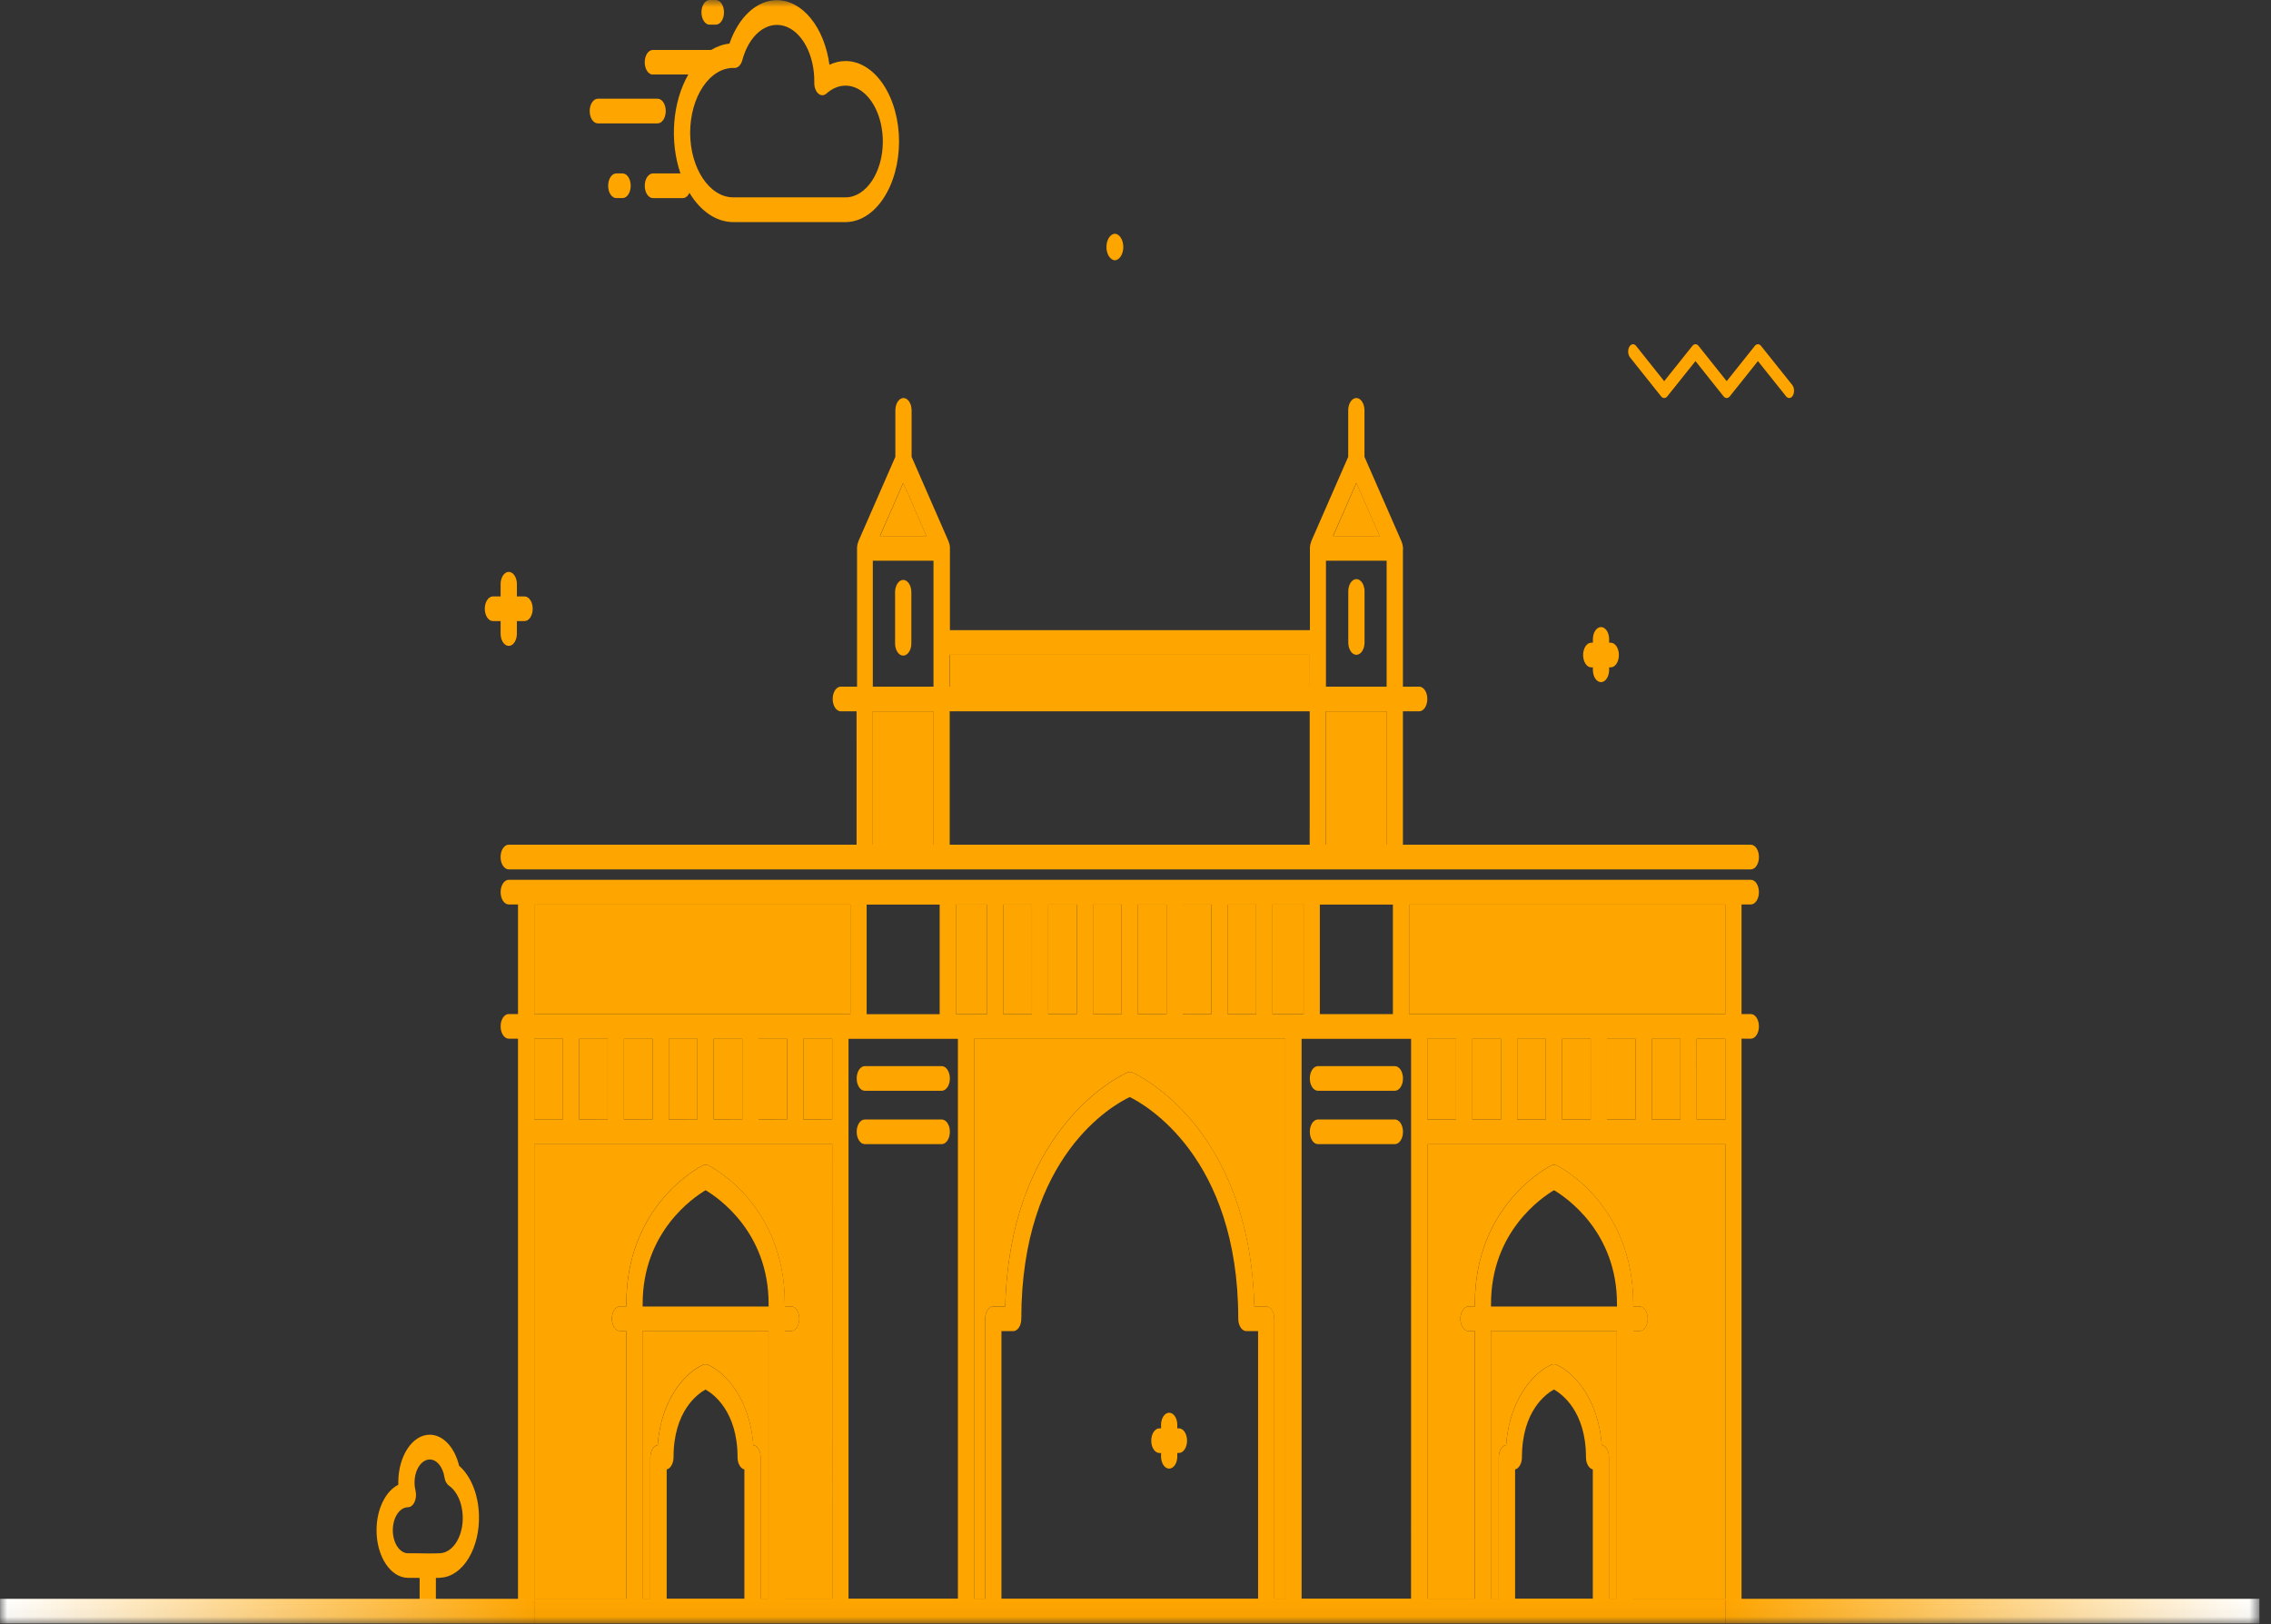 <svg width="158" height="113" viewBox="0 0 158 113" fill="none" xmlns="http://www.w3.org/2000/svg">
<rect x="0" y="0" width="158" height="113" fill="#333333" stroke="none"/>
<mask id="mask0_888_11" style="mask-type:luminance" maskUnits="userSpaceOnUse" x="0" y="0" width="158" height="113">
<path d="M0.001 0H157.198V112.96H0L0.001 0Z" fill="white"/>
</mask>
<g mask="url(#mask0_888_11)">
<path d="M37.168 79.61H57.9V111.245H54.6V92.618H55.042C55.116 92.617 55.19 92.595 55.259 92.552C55.328 92.508 55.39 92.445 55.443 92.365C55.495 92.286 55.537 92.191 55.565 92.087C55.593 91.983 55.608 91.872 55.607 91.76C55.608 91.647 55.593 91.536 55.565 91.432C55.537 91.328 55.495 91.234 55.443 91.154C55.39 91.074 55.328 91.011 55.259 90.968C55.19 90.924 55.116 90.902 55.042 90.902H54.6V90.713C54.6 83.798 49.483 81.183 49.264 81.081H49.259C49.23 81.069 49.202 81.06 49.173 81.052C49.166 81.052 49.157 81.05 49.147 81.046H49.034C49.02 81.046 49 81.057 48.985 81.057C48.963 81.062 48.941 81.07 48.92 81.081H48.913C48.695 81.189 43.575 83.796 43.575 90.713V90.902H43.135C43.06 90.902 42.987 90.924 42.918 90.968C42.849 91.011 42.786 91.074 42.734 91.154C42.681 91.234 42.64 91.328 42.612 91.432C42.583 91.536 42.569 91.647 42.569 91.76C42.569 92.233 42.822 92.618 43.135 92.618H43.577V111.245H37.168V79.61ZM42.279 72.278V77.896H40.288V72.278H42.279ZM45.4 72.278V77.896H43.409V72.278H45.4ZM48.521 72.278V77.896H46.53V72.278H48.521ZM51.643 72.278V77.896H49.652V72.278H51.643ZM54.763 72.278V77.896H52.772V72.278H54.763ZM57.898 72.278V77.896H55.893V72.278H57.898ZM66.508 62.938H68.672V70.562H66.508V62.938ZM101.306 72.278V77.896H99.301V72.278H101.306ZM104.427 72.278V77.896H102.436V72.278H104.427ZM107.548 72.278V77.896H105.557V72.278H107.548ZM110.668 72.278V77.896H108.677V72.278H110.668ZM113.789 72.278V77.896H111.798V72.278H113.789ZM116.909 72.278V77.896H114.92V72.278H116.909ZM111.437 100.544C111.169 97.06 109.288 95.374 108.26 94.951C108.25 94.952 108.237 94.949 108.221 94.94C108.203 94.94 108.184 94.927 108.165 94.927H108.055C108.035 94.926 108.015 94.932 107.996 94.944C107.985 94.944 107.973 94.946 107.962 94.951C106.933 95.374 105.052 97.06 104.785 100.544C104.645 100.567 104.516 100.666 104.422 100.823C104.328 100.981 104.276 101.185 104.276 101.396V111.245H103.726V92.618H112.489V111.245H111.938V101.396C111.939 101.184 111.888 100.979 111.794 100.822C111.7 100.664 111.57 100.565 111.43 100.544H111.437ZM113.627 92.622H114.069C114.143 92.621 114.217 92.599 114.285 92.555C114.354 92.512 114.416 92.449 114.469 92.369C114.521 92.289 114.563 92.195 114.591 92.091C114.619 91.987 114.633 91.876 114.633 91.764C114.633 91.652 114.619 91.541 114.591 91.437C114.563 91.333 114.521 91.239 114.469 91.159C114.416 91.079 114.354 91.016 114.285 90.973C114.217 90.929 114.143 90.906 114.069 90.906H113.627V90.717C113.627 83.802 108.508 81.189 108.289 81.087H108.286C108.257 81.076 108.229 81.065 108.2 81.057C108.193 81.057 108.185 81.055 108.177 81.052H108.064C108.05 81.052 108.034 81.063 108.018 81.063C107.996 81.067 107.975 81.074 107.954 81.085H107.947C107.728 81.194 102.609 83.802 102.609 90.719V90.906H102.169C102.095 90.906 102.021 90.929 101.952 90.972C101.883 91.015 101.821 91.079 101.768 91.158C101.716 91.238 101.674 91.332 101.646 91.436C101.618 91.54 101.603 91.652 101.604 91.764C101.604 92.24 101.856 92.622 102.169 92.622H102.609V111.252H99.311V79.617H120.043V111.252H113.634V92.622H113.627ZM90.691 70.562H88.527V62.938H90.691V70.562ZM88.09 90.906H87.265C86.918 78.1 78.829 74.646 78.747 74.614C78.735 74.615 78.724 74.611 78.712 74.601C78.693 74.601 78.675 74.59 78.656 74.59H78.546C78.526 74.593 78.505 74.599 78.483 74.607C78.473 74.607 78.464 74.609 78.454 74.612C78.37 74.646 70.281 78.1 69.935 90.906H69.105C69.031 90.906 68.957 90.929 68.888 90.972C68.819 91.015 68.757 91.079 68.704 91.158C68.652 91.238 68.61 91.332 68.582 91.436C68.554 91.54 68.539 91.652 68.54 91.764V111.25H67.771V72.287H89.426V111.254H88.655V91.768C88.656 91.656 88.642 91.544 88.614 91.44C88.585 91.336 88.544 91.241 88.491 91.161C88.439 91.081 88.376 91.018 88.307 90.974C88.238 90.931 88.165 90.906 88.09 90.906ZM87.397 70.564H85.406V62.94H87.397V70.564ZM84.277 70.564H82.286V62.94H84.277V70.564ZM81.155 70.564H79.164V62.94H81.155V70.564ZM78.034 70.564H76.043V62.94H78.034V70.564ZM74.914 70.564H72.923V62.94H74.914V70.564ZM71.793 70.564H69.802V62.94H71.793V70.564ZM44.703 92.622H53.466V111.252H52.917V101.403C52.918 101.19 52.867 100.984 52.773 100.826C52.678 100.668 52.548 100.569 52.407 100.549C52.14 97.067 50.258 95.379 49.229 94.955C49.219 94.957 49.207 94.953 49.191 94.944C49.173 94.944 49.154 94.933 49.135 94.933H49.027C49.006 94.933 48.986 94.939 48.966 94.951C48.955 94.951 48.943 94.952 48.932 94.955C47.903 95.379 46.022 97.067 45.755 100.549C45.615 100.571 45.486 100.671 45.392 100.829C45.298 100.986 45.246 101.191 45.246 101.403V111.252H44.696V92.622H44.703ZM120.034 77.9H118.043V72.285H120.034V77.9ZM120.034 70.569H98.037V62.944H120.034V70.569ZM37.168 62.944H59.165V70.569H37.168V62.944ZM39.159 72.285V77.9H37.168V72.285H39.159Z" fill="#FFA500"/>
<path d="M60.73 58.781V49.498H64.952V58.781H60.73ZM92.259 58.781V49.498H96.481V58.781H92.259ZM94.37 33.603L95.992 37.305H92.75L94.37 33.603ZM78.607 45.569H91.13V47.784H66.082V45.569H78.607ZM62.843 33.603L64.464 37.305H61.222L62.843 33.603Z" fill="#FFA500"/>
<path d="M77.565 18.114C77.723 18.102 77.872 18 77.981 17.827C78.09 17.655 78.151 17.425 78.151 17.187C78.151 16.949 78.09 16.72 77.981 16.547C77.872 16.375 77.723 16.272 77.565 16.261C77.406 16.272 77.257 16.375 77.148 16.547C77.039 16.72 76.978 16.949 76.978 17.187C76.978 17.425 77.039 17.655 77.148 17.827C77.257 18 77.406 18.102 77.565 18.114ZM115.568 27.581C115.629 27.655 115.705 27.696 115.783 27.696C115.862 27.696 115.938 27.655 115.998 27.581L117.959 25.126L119.915 27.581C119.976 27.655 120.052 27.696 120.13 27.696C120.209 27.696 120.285 27.655 120.345 27.581L122.304 25.126L124.265 27.581C124.334 27.666 124.423 27.708 124.512 27.695C124.602 27.682 124.684 27.617 124.741 27.513C124.797 27.407 124.824 27.273 124.816 27.138C124.807 27.003 124.764 26.878 124.695 26.79L122.519 24.068C122.459 23.993 122.383 23.952 122.304 23.952C122.226 23.952 122.15 23.993 122.089 24.068L120.13 26.523L118.174 24.068C118.113 23.993 118.037 23.952 117.959 23.952C117.881 23.952 117.805 23.993 117.744 24.068L115.783 26.523L113.827 24.068C113.758 23.983 113.669 23.942 113.58 23.955C113.491 23.968 113.409 24.034 113.352 24.138C113.296 24.243 113.27 24.378 113.279 24.512C113.287 24.647 113.33 24.771 113.399 24.859L115.568 27.581ZM45.424 5.182H47.889C47.351 6.116 47.011 7.271 46.913 8.498C46.816 9.726 46.965 10.97 47.341 12.068H45.422C45.348 12.069 45.274 12.091 45.206 12.135C45.137 12.178 45.075 12.242 45.022 12.321C44.97 12.401 44.929 12.495 44.9 12.599C44.872 12.703 44.858 12.814 44.858 12.926C44.858 13.402 45.111 13.784 45.424 13.784H47.504C47.696 13.784 47.865 13.637 47.967 13.419C48.354 14.06 48.824 14.571 49.35 14.922C49.875 15.273 50.443 15.454 51.017 15.455H58.827C59.814 15.453 60.76 14.862 61.458 13.812C62.156 12.761 62.549 11.336 62.55 9.85C62.549 8.365 62.156 6.94 61.458 5.89C60.761 4.839 59.815 4.248 58.828 4.246C58.444 4.249 58.071 4.336 57.707 4.506C57.535 3.239 57.078 2.101 56.413 1.282C55.748 0.463 54.916 0.013 54.057 0.01C52.648 0.01 51.388 1.183 50.75 3.036C50.303 3.079 49.876 3.236 49.477 3.475H45.422C45.348 3.475 45.274 3.497 45.205 3.54C45.136 3.583 45.073 3.646 45.02 3.726C44.968 3.806 44.926 3.901 44.898 4.005C44.87 4.109 44.855 4.22 44.855 4.333C44.855 4.808 45.108 5.191 45.421 5.191L45.424 5.182ZM51.036 4.73H51.097C51.213 4.734 51.328 4.685 51.425 4.589C51.523 4.494 51.599 4.356 51.643 4.194C51.867 3.348 52.28 2.647 52.81 2.211C53.34 1.774 53.955 1.63 54.548 1.803C55.142 1.975 55.676 2.454 56.061 3.157C56.445 3.859 56.654 4.741 56.653 5.651V5.738C56.648 5.891 56.67 6.043 56.718 6.178C56.766 6.313 56.837 6.426 56.924 6.505C57.011 6.584 57.11 6.627 57.212 6.627C57.313 6.628 57.413 6.587 57.501 6.509C57.893 6.157 58.341 5.967 58.798 5.959C59.255 5.951 59.705 6.125 60.103 6.464C60.501 6.802 60.833 7.293 61.064 7.887C61.295 8.48 61.419 9.156 61.421 9.844C61.421 11.99 60.255 13.732 58.827 13.732H51.017C49.362 13.732 48.016 11.714 48.016 9.227C48.018 8.632 48.097 8.043 48.25 7.495C48.403 6.947 48.627 6.449 48.908 6.031C49.189 5.613 49.522 5.282 49.888 5.058C50.254 4.834 50.645 4.721 51.04 4.726L51.036 4.73Z" fill="#FFA500"/>
<path d="M41.591 8.585H45.752C45.827 8.585 45.9 8.562 45.969 8.519C46.038 8.476 46.1 8.412 46.153 8.333C46.206 8.253 46.247 8.158 46.275 8.054C46.304 7.95 46.318 7.839 46.318 7.727C46.318 7.615 46.304 7.503 46.275 7.399C46.247 7.295 46.206 7.201 46.153 7.121C46.1 7.041 46.038 6.978 45.969 6.935C45.9 6.892 45.827 6.869 45.752 6.869H41.593C41.518 6.869 41.444 6.892 41.376 6.935C41.307 6.978 41.244 7.041 41.192 7.121C41.139 7.201 41.098 7.295 41.069 7.399C41.041 7.503 41.027 7.615 41.027 7.727C41.027 8.203 41.278 8.585 41.591 8.585ZM43.879 12.925C43.88 12.813 43.865 12.702 43.837 12.598C43.809 12.494 43.767 12.399 43.715 12.319C43.662 12.24 43.6 12.177 43.531 12.133C43.462 12.09 43.389 12.068 43.314 12.067H42.877C42.802 12.068 42.728 12.09 42.66 12.133C42.591 12.177 42.528 12.24 42.476 12.319C42.423 12.399 42.382 12.494 42.353 12.598C42.325 12.702 42.311 12.813 42.311 12.925C42.311 13.401 42.564 13.783 42.877 13.783H43.314C43.389 13.783 43.462 13.761 43.531 13.717C43.6 13.674 43.662 13.611 43.715 13.531C43.767 13.451 43.809 13.357 43.837 13.253C43.865 13.149 43.88 13.037 43.879 12.925ZM49.367 1.716H49.805C49.879 1.716 49.953 1.693 50.022 1.65C50.091 1.607 50.153 1.543 50.206 1.464C50.258 1.384 50.3 1.29 50.328 1.186C50.356 1.082 50.37 0.97 50.37 0.858C50.37 0.746 50.356 0.634 50.328 0.531C50.3 0.427 50.258 0.332 50.206 0.252C50.153 0.173 50.091 0.109 50.022 0.066C49.953 0.023 49.879 0 49.805 0L49.367 0C49.293 0 49.219 0.023 49.15 0.066C49.081 0.109 49.019 0.173 48.967 0.252C48.914 0.332 48.872 0.427 48.844 0.531C48.816 0.634 48.802 0.746 48.802 0.858C48.802 1.332 49.054 1.716 49.367 1.716ZM34.293 43.216H34.829V44.028C34.824 44.145 34.834 44.263 34.86 44.373C34.886 44.484 34.927 44.585 34.98 44.671C35.033 44.757 35.097 44.825 35.169 44.872C35.24 44.919 35.317 44.943 35.395 44.943C35.473 44.943 35.55 44.919 35.621 44.872C35.693 44.825 35.757 44.757 35.81 44.671C35.863 44.585 35.904 44.484 35.929 44.373C35.955 44.263 35.966 44.145 35.96 44.028V43.216H36.496C36.57 43.216 36.644 43.193 36.713 43.15C36.782 43.107 36.844 43.043 36.897 42.964C36.949 42.884 36.991 42.789 37.019 42.685C37.047 42.581 37.062 42.47 37.061 42.358C37.061 42.246 37.047 42.135 37.019 42.031C36.99 41.927 36.949 41.833 36.896 41.754C36.844 41.674 36.781 41.611 36.712 41.568C36.644 41.525 36.57 41.502 36.496 41.502H35.962V40.69C35.966 40.574 35.954 40.458 35.927 40.35C35.901 40.241 35.859 40.142 35.806 40.058C35.754 39.974 35.69 39.907 35.619 39.862C35.548 39.816 35.472 39.793 35.396 39.793C35.319 39.793 35.243 39.816 35.172 39.862C35.101 39.907 35.038 39.974 34.985 40.058C34.932 40.142 34.891 40.241 34.864 40.35C34.837 40.458 34.825 40.574 34.829 40.69V41.5H34.294C34.219 41.5 34.146 41.523 34.077 41.566C34.008 41.609 33.946 41.672 33.893 41.752C33.84 41.832 33.799 41.926 33.771 42.03C33.742 42.134 33.728 42.245 33.728 42.358C33.728 42.834 33.98 43.216 34.293 43.216ZM80.663 101.104H80.777V101.275C80.771 101.392 80.782 101.509 80.808 101.62C80.834 101.731 80.874 101.832 80.927 101.918C80.98 102.004 81.045 102.072 81.116 102.119C81.187 102.166 81.264 102.19 81.342 102.19C81.42 102.19 81.497 102.166 81.569 102.119C81.64 102.072 81.704 102.004 81.757 101.918C81.81 101.832 81.851 101.731 81.877 101.62C81.903 101.509 81.913 101.392 81.908 101.275V101.101H82.02C82.095 101.101 82.168 101.079 82.237 101.036C82.306 100.992 82.368 100.929 82.421 100.85C82.473 100.77 82.515 100.676 82.543 100.572C82.572 100.469 82.586 100.358 82.586 100.245C82.586 100.133 82.572 100.022 82.544 99.918C82.515 99.814 82.474 99.719 82.421 99.64C82.369 99.56 82.306 99.497 82.237 99.453C82.169 99.41 82.095 99.388 82.02 99.387H81.908V99.216C81.913 99.099 81.903 98.981 81.877 98.871C81.851 98.76 81.81 98.659 81.757 98.573C81.704 98.487 81.64 98.419 81.569 98.372C81.497 98.325 81.42 98.301 81.342 98.301C81.264 98.301 81.187 98.325 81.116 98.372C81.045 98.419 80.98 98.487 80.927 98.573C80.874 98.659 80.834 98.76 80.808 98.871C80.782 98.981 80.771 99.099 80.777 99.216V99.387H80.661C80.587 99.388 80.513 99.41 80.444 99.453C80.375 99.497 80.313 99.56 80.26 99.64C80.208 99.719 80.166 99.814 80.138 99.918C80.11 100.022 80.095 100.133 80.096 100.245C80.096 100.719 80.35 101.104 80.663 101.104ZM111.387 47.465C111.461 47.465 111.535 47.442 111.604 47.399C111.672 47.356 111.735 47.293 111.787 47.213C111.84 47.134 111.881 47.04 111.91 46.936C111.938 46.832 111.952 46.721 111.952 46.609V46.435H112.065C112.139 46.435 112.213 46.413 112.282 46.369C112.35 46.326 112.413 46.263 112.465 46.184C112.518 46.104 112.559 46.01 112.588 45.906C112.616 45.803 112.63 45.691 112.63 45.579C112.631 45.467 112.616 45.356 112.588 45.252C112.56 45.148 112.518 45.053 112.466 44.974C112.413 44.894 112.351 44.831 112.282 44.787C112.213 44.744 112.139 44.722 112.065 44.721H111.952V44.547C111.958 44.431 111.947 44.313 111.921 44.203C111.895 44.092 111.855 43.991 111.802 43.905C111.749 43.819 111.684 43.751 111.613 43.704C111.542 43.657 111.464 43.633 111.387 43.633C111.309 43.633 111.232 43.657 111.16 43.704C111.089 43.751 111.025 43.819 110.972 43.905C110.919 43.991 110.878 44.092 110.852 44.203C110.826 44.313 110.816 44.431 110.821 44.547V44.721H110.707C110.633 44.722 110.559 44.744 110.49 44.787C110.421 44.831 110.359 44.894 110.306 44.974C110.254 45.053 110.212 45.148 110.184 45.252C110.156 45.356 110.141 45.467 110.142 45.579C110.142 46.053 110.394 46.437 110.707 46.437H110.821V46.609C110.821 47.083 111.074 47.465 111.387 47.465Z" fill="#FFA500"/>
<path fill-rule="evenodd" clip-rule="evenodd" d="M59.594 49.494H58.497C58.423 49.494 58.349 49.472 58.28 49.428C58.211 49.385 58.149 49.322 58.096 49.242C58.044 49.162 58.002 49.068 57.974 48.964C57.946 48.86 57.931 48.749 57.932 48.636C57.932 48.161 58.184 47.778 58.497 47.778H59.627V38.083L59.647 37.929C59.647 37.92 59.649 37.911 59.653 37.901C59.653 37.889 59.654 37.879 59.657 37.87C59.672 37.809 59.691 37.75 59.715 37.694V37.677L62.293 31.786V28.553C62.293 28.08 62.546 27.695 62.859 27.695C63.17 27.695 63.423 28.08 63.423 28.555V31.786L66.001 37.684V37.694C66.024 37.751 66.043 37.811 66.059 37.873L66.061 37.886C66.066 37.9 66.069 37.915 66.07 37.929C66.082 37.978 66.089 38.029 66.089 38.081V43.849H91.134V38.083C91.137 38.021 91.145 37.96 91.159 37.901L91.165 37.87C91.179 37.809 91.199 37.75 91.222 37.694V37.677L93.799 31.786V28.553C93.799 28.08 94.052 27.695 94.365 27.695C94.678 27.695 94.93 28.08 94.93 28.555V31.786L97.466 37.579L97.482 37.616L97.497 37.653L97.511 37.69L97.527 37.729C97.554 37.798 97.574 37.873 97.588 37.951C97.595 37.975 97.599 38.001 97.599 38.027L97.606 38.079C97.61 38.105 97.613 38.131 97.614 38.157C97.614 38.179 97.613 38.198 97.611 38.214L97.606 38.272V47.778H98.737C99.05 47.778 99.303 48.161 99.303 48.636C99.303 48.749 99.289 48.86 99.261 48.964C99.233 49.068 99.191 49.162 99.138 49.242C99.086 49.322 99.023 49.385 98.955 49.428C98.886 49.472 98.812 49.494 98.737 49.494H97.606V58.777H121.809C122.122 58.777 122.375 59.159 122.375 59.635C122.375 59.747 122.361 59.858 122.333 59.962C122.304 60.066 122.263 60.161 122.21 60.24C122.158 60.32 122.095 60.383 122.026 60.427C121.958 60.47 121.884 60.492 121.809 60.493H35.391C35.316 60.492 35.243 60.47 35.174 60.426C35.106 60.383 35.043 60.319 34.991 60.24C34.938 60.16 34.897 60.066 34.869 59.962C34.841 59.858 34.827 59.747 34.827 59.635C34.827 59.159 35.079 58.777 35.391 58.777H59.595L59.594 49.494ZM60.725 49.494V58.777H64.946V49.494H60.725ZM64.946 39.015H60.725V47.778H64.946V39.015ZM91.12 49.494H66.073V58.777H91.118L91.12 49.494ZM92.251 39.015V47.778H96.472V39.015H92.251ZM92.251 49.494V58.777H96.472V49.494H92.251ZM95.982 37.299L94.362 33.6L92.74 37.299H95.982ZM91.12 45.565H66.073V47.778H91.118L91.12 45.565ZM64.456 37.299L62.836 33.6L61.215 37.299H64.456ZM121.164 72.273V111.331L29.195 111.338V109.8L29.014 109.793L28.832 109.789H28.385C28.097 109.788 27.811 109.701 27.545 109.534C27.279 109.366 27.038 109.122 26.835 108.813C26.631 108.505 26.471 108.14 26.361 107.738C26.252 107.336 26.197 106.906 26.198 106.472C26.198 105.001 26.836 103.748 27.71 103.313V103.148C27.71 101.317 28.691 99.831 29.896 99.831C30.823 99.831 31.63 100.7 31.943 101.993C32.754 102.696 33.277 103.972 33.322 105.403C33.36 106.504 33.106 107.582 32.617 108.402C32.127 109.222 31.442 109.716 30.711 109.776C30.61 109.789 30.481 109.795 30.326 109.793V111.334H36.039V72.275H35.395C35.321 72.275 35.247 72.253 35.178 72.209C35.109 72.166 35.046 72.102 34.994 72.022C34.941 71.942 34.9 71.848 34.871 71.743C34.843 71.639 34.829 71.528 34.83 71.415C34.83 70.942 35.082 70.559 35.395 70.559H36.04V62.934H35.395C35.321 62.934 35.247 62.912 35.178 62.868C35.109 62.825 35.047 62.762 34.994 62.682C34.942 62.602 34.9 62.508 34.872 62.404C34.844 62.3 34.829 62.189 34.83 62.076C34.83 61.603 35.082 61.218 35.395 61.218H121.809C122.121 61.218 122.373 61.603 122.373 62.076C122.374 62.188 122.359 62.3 122.331 62.404C122.303 62.507 122.262 62.602 122.209 62.681C122.157 62.761 122.095 62.824 122.026 62.868C121.957 62.911 121.884 62.934 121.809 62.934H121.164V70.559H121.809C122.121 70.559 122.373 70.942 122.373 71.417C122.374 71.529 122.359 71.641 122.331 71.744C122.303 71.848 122.262 71.943 122.209 72.022C122.157 72.102 122.095 72.165 122.026 72.209C121.957 72.252 121.884 72.275 121.809 72.275L121.164 72.273ZM27.329 106.478C27.329 107.36 27.805 108.079 28.385 108.079H28.837C29.414 108.092 30.3 108.103 30.65 108.075C30.864 108.059 31.074 107.979 31.267 107.841C31.46 107.702 31.634 107.508 31.777 107.268C31.921 107.029 32.031 106.749 32.102 106.445C32.173 106.141 32.204 105.818 32.193 105.497C32.178 105.045 32.081 104.609 31.913 104.235C31.744 103.862 31.511 103.565 31.237 103.379C31.159 103.323 31.089 103.242 31.034 103.14C30.979 103.038 30.94 102.919 30.92 102.792C30.869 102.441 30.739 102.126 30.553 101.901C30.366 101.676 30.135 101.553 29.896 101.554C29.725 101.556 29.556 101.62 29.405 101.741C29.254 101.862 29.125 102.036 29.028 102.248C28.931 102.461 28.87 102.705 28.849 102.961C28.828 103.217 28.849 103.476 28.909 103.717C28.941 103.847 28.951 103.986 28.94 104.123C28.928 104.261 28.896 104.392 28.844 104.506C28.793 104.62 28.724 104.713 28.643 104.778C28.562 104.843 28.472 104.877 28.381 104.877C28.101 104.881 27.832 105.051 27.635 105.351C27.438 105.651 27.329 106.056 27.329 106.478ZM57.899 79.614H37.171V111.247H43.58V92.619H43.138C43.064 92.619 42.99 92.596 42.921 92.553C42.852 92.51 42.79 92.446 42.737 92.367C42.685 92.287 42.643 92.192 42.615 92.088C42.587 91.985 42.572 91.873 42.573 91.761C42.573 91.285 42.825 90.903 43.138 90.903H43.58V90.714C43.58 83.799 48.699 81.191 48.918 81.082H48.925C48.954 81.068 48.983 81.058 49.013 81.054L49.038 81.047H49.151L49.178 81.054C49.207 81.06 49.236 81.069 49.264 81.082H49.267C49.486 81.184 54.605 83.797 54.605 90.714V90.903H55.045C55.358 90.903 55.611 91.285 55.611 91.761C55.611 91.873 55.597 91.985 55.568 92.088C55.54 92.192 55.498 92.287 55.446 92.367C55.394 92.446 55.331 92.51 55.262 92.553C55.193 92.596 55.12 92.619 55.045 92.619H54.605V111.247H57.903L57.899 79.614ZM42.28 77.897V72.282H40.289V77.9L42.28 77.897ZM45.401 77.897V72.282H43.41V77.9L45.401 77.897ZM48.523 77.897V72.282H46.532V77.9L48.523 77.897ZM51.643 77.897V72.282H49.652V77.9L51.643 77.897ZM54.764 77.897V72.282H52.773V77.9L54.764 77.897ZM57.9 77.897V72.282H55.895V77.9L57.9 77.897ZM66.644 72.282H59.033V111.247H66.646L66.644 72.282ZM68.673 62.941H66.509V70.566H68.673V62.941ZM101.307 77.9V72.282H99.302V77.9H101.307ZM104.427 77.9V72.282H102.437V77.9H104.427ZM107.548 77.9V72.282H105.557V77.9H107.548ZM110.669 77.9V72.282H108.678V77.9H110.669ZM113.789 77.9V72.282H111.8V77.9H113.789ZM116.911 77.9V72.282H114.92V77.9H116.911ZM110.341 101.4C110.341 98.174 108.626 96.972 108.114 96.686H108.109C107.586 96.972 105.886 98.163 105.886 101.4C105.886 101.83 105.678 102.184 105.41 102.247V111.249H110.816V102.247C110.682 102.215 110.561 102.112 110.474 101.956C110.386 101.801 110.339 101.603 110.341 101.4ZM108.261 94.954C109.289 95.378 111.171 97.064 111.438 100.548H111.43C111.571 100.568 111.701 100.667 111.795 100.824C111.889 100.982 111.941 101.187 111.94 101.4V111.249H112.489V92.621H103.728V111.249H104.277V101.4C104.277 100.959 104.5 100.594 104.787 100.548C105.055 97.066 106.936 95.378 107.964 94.954C107.975 94.948 107.987 94.946 107.998 94.948C108.017 94.936 108.038 94.93 108.059 94.93H108.168L108.197 94.937C108.206 94.94 108.215 94.942 108.225 94.943C108.238 94.952 108.249 94.956 108.261 94.954ZM108.118 82.818C108.953 83.313 112.498 85.705 112.498 90.723V90.909H103.735V90.723C103.735 85.705 107.278 83.313 108.118 82.818ZM114.069 92.626H113.636V111.255H120.042V79.618H99.316V111.253H102.613V92.623H102.172C102.098 92.623 102.024 92.601 101.955 92.557C101.886 92.514 101.824 92.451 101.771 92.371C101.719 92.291 101.677 92.197 101.649 92.093C101.621 91.989 101.607 91.878 101.607 91.765C101.607 91.292 101.859 90.907 102.172 90.907H102.613V90.721C102.613 83.804 107.733 81.197 107.951 81.088H107.958C107.977 81.078 107.999 81.071 108.023 81.067L108.044 81.06L108.067 81.054H108.181L108.196 81.058H108.203C108.232 81.065 108.261 81.075 108.29 81.088H108.294C108.512 81.191 113.632 83.804 113.632 90.721V90.907H114.072C114.385 90.907 114.638 91.292 114.638 91.765C114.638 91.878 114.624 91.989 114.595 92.093C114.567 92.197 114.525 92.291 114.473 92.371C114.42 92.451 114.358 92.514 114.289 92.557C114.22 92.601 114.147 92.623 114.072 92.623M98.173 78.755V72.282H90.556V111.247H98.17L98.173 78.755ZM91.825 70.566H96.907V62.941H91.825V70.566ZM88.532 70.566H90.696V62.941H88.532V70.566ZM86.15 91.767C86.15 80.476 79.643 76.844 78.6 76.335C77.495 76.857 71.055 80.391 71.055 91.765C71.055 91.878 71.041 91.989 71.012 92.093C70.984 92.198 70.942 92.292 70.89 92.372C70.837 92.452 70.774 92.515 70.705 92.558C70.636 92.601 70.562 92.623 70.488 92.623H69.674V111.253H87.529V92.623H86.715C86.641 92.623 86.567 92.601 86.498 92.557C86.429 92.514 86.367 92.451 86.314 92.371C86.262 92.291 86.22 92.197 86.192 92.093C86.164 91.989 86.149 91.88 86.15 91.767ZM87.269 90.905H88.094C88.408 90.905 88.66 91.29 88.66 91.763V111.249H89.429V72.288H67.774V111.255H68.543V91.77C68.543 91.292 68.795 90.909 69.109 90.909H69.938C70.284 78.104 78.374 74.65 78.456 74.617C78.465 74.611 78.475 74.609 78.486 74.611L78.509 74.602C78.523 74.596 78.537 74.593 78.551 74.593H78.661L78.688 74.598L78.717 74.604C78.728 74.613 78.739 74.616 78.75 74.615C78.834 74.65 86.922 78.104 87.269 90.912M85.411 70.568H87.402V62.943H85.411V70.568ZM82.289 70.568H84.28V62.943H82.289V70.568ZM79.168 70.568H81.159V62.943H79.168V70.568ZM76.048 70.568H78.039V62.943H76.048V70.568ZM72.927 70.568H74.918V62.943H72.927V70.568ZM69.805 70.568H71.796V62.943H69.805V70.568ZM49.092 82.82C48.253 83.315 44.711 85.707 44.711 90.725V90.912H53.474V90.725C53.474 85.707 49.929 83.315 49.092 82.82ZM53.469 92.628H44.699V111.257H45.249V101.408C45.249 100.967 45.471 100.602 45.758 100.557C46.027 97.072 47.908 95.387 48.935 94.963C48.947 94.957 48.958 94.955 48.97 94.957C48.989 94.944 49.01 94.938 49.03 94.939H49.14L49.169 94.946L49.196 94.95C49.208 94.957 49.221 94.961 49.234 94.963C50.262 95.384 52.144 97.072 52.411 100.557C52.551 100.577 52.681 100.675 52.775 100.833C52.87 100.991 52.921 101.196 52.92 101.408V111.257H53.469V92.628ZM51.314 101.404C51.314 98.176 49.599 96.975 49.087 96.69H49.082C48.559 96.975 46.859 98.165 46.859 101.404C46.859 101.832 46.651 102.186 46.383 102.249V111.251H51.789V102.249C51.655 102.217 51.534 102.114 51.447 101.958C51.359 101.803 51.312 101.607 51.314 101.404ZM118.044 77.902H120.033V72.286H118.042L118.044 77.902ZM98.036 70.57H120.033V62.945H98.036V70.57ZM60.295 70.57H65.376V62.945H60.295V70.57ZM59.163 62.945H37.167V70.57H59.163V62.945ZM39.156 77.902V72.286H37.166V77.902H39.156Z" fill="#FFA500"/>
<path d="M60.167 75.899H65.52C65.594 75.898 65.668 75.876 65.736 75.832C65.805 75.789 65.867 75.726 65.92 75.646C65.972 75.566 66.013 75.472 66.042 75.368C66.07 75.264 66.084 75.153 66.084 75.041C66.084 74.929 66.07 74.818 66.042 74.714C66.013 74.61 65.972 74.516 65.92 74.436C65.867 74.356 65.805 74.293 65.736 74.25C65.668 74.206 65.594 74.183 65.52 74.183H60.167C60.093 74.183 60.019 74.206 59.95 74.249C59.881 74.292 59.819 74.356 59.766 74.435C59.714 74.515 59.672 74.61 59.644 74.713C59.615 74.817 59.601 74.929 59.602 75.041C59.602 75.515 59.854 75.899 60.167 75.899ZM60.167 79.612H65.52C65.594 79.611 65.668 79.588 65.736 79.545C65.805 79.501 65.867 79.438 65.92 79.358C65.972 79.279 66.013 79.184 66.042 79.081C66.07 78.977 66.084 78.866 66.084 78.754C66.084 78.641 66.07 78.53 66.042 78.427C66.013 78.323 65.972 78.228 65.92 78.149C65.867 78.069 65.805 78.005 65.736 77.962C65.668 77.919 65.594 77.896 65.52 77.895H60.167C60.093 77.896 60.019 77.918 59.95 77.962C59.881 78.005 59.819 78.068 59.766 78.148C59.714 78.228 59.672 78.322 59.644 78.426C59.615 78.53 59.601 78.641 59.602 78.754C59.602 79.227 59.854 79.612 60.167 79.612ZM97.046 74.183H91.693C91.619 74.183 91.545 74.206 91.476 74.249C91.407 74.292 91.345 74.356 91.292 74.435C91.24 74.515 91.198 74.61 91.17 74.713C91.142 74.817 91.127 74.929 91.128 75.041C91.128 75.515 91.38 75.899 91.693 75.899H97.046C97.12 75.898 97.194 75.876 97.262 75.832C97.331 75.789 97.393 75.726 97.446 75.646C97.498 75.566 97.54 75.472 97.568 75.368C97.596 75.264 97.61 75.153 97.61 75.041C97.61 74.929 97.596 74.817 97.567 74.713C97.539 74.61 97.498 74.515 97.445 74.435C97.393 74.356 97.33 74.292 97.261 74.249C97.193 74.206 97.12 74.183 97.046 74.183ZM97.046 77.895H91.693C91.619 77.896 91.545 77.918 91.476 77.962C91.407 78.005 91.345 78.068 91.292 78.148C91.24 78.228 91.198 78.322 91.17 78.426C91.142 78.53 91.127 78.641 91.128 78.754C91.128 79.227 91.38 79.612 91.693 79.612H97.046C97.12 79.611 97.194 79.588 97.262 79.545C97.331 79.501 97.393 79.438 97.446 79.358C97.498 79.279 97.54 79.184 97.568 79.081C97.596 78.977 97.61 78.866 97.61 78.754C97.61 78.641 97.596 78.53 97.567 78.426C97.539 78.322 97.498 78.228 97.445 78.148C97.393 78.068 97.33 78.005 97.261 77.962C97.193 77.918 97.12 77.896 97.046 77.895ZM62.839 40.351C62.764 40.352 62.691 40.374 62.622 40.417C62.553 40.461 62.49 40.524 62.438 40.604C62.386 40.684 62.344 40.778 62.316 40.882C62.287 40.986 62.273 41.097 62.273 41.209V44.705C62.268 44.822 62.278 44.939 62.304 45.05C62.33 45.16 62.371 45.262 62.424 45.347C62.477 45.433 62.541 45.502 62.613 45.548C62.684 45.595 62.761 45.619 62.839 45.619C62.917 45.619 62.994 45.595 63.065 45.548C63.137 45.502 63.201 45.433 63.254 45.347C63.307 45.262 63.348 45.16 63.374 45.05C63.4 44.939 63.41 44.822 63.405 44.705V41.209C63.405 41.097 63.391 40.986 63.362 40.882C63.334 40.778 63.293 40.684 63.24 40.604C63.188 40.524 63.125 40.461 63.056 40.417C62.987 40.374 62.914 40.352 62.839 40.351ZM94.368 45.563C94.443 45.563 94.517 45.541 94.586 45.497C94.655 45.454 94.717 45.391 94.77 45.311C94.823 45.231 94.864 45.137 94.893 45.033C94.921 44.929 94.935 44.817 94.935 44.705V41.209C94.941 41.093 94.93 40.975 94.904 40.865C94.878 40.754 94.837 40.653 94.784 40.567C94.731 40.481 94.667 40.413 94.596 40.366C94.524 40.319 94.447 40.295 94.369 40.295C94.291 40.295 94.215 40.319 94.143 40.366C94.072 40.413 94.007 40.481 93.954 40.567C93.901 40.653 93.861 40.754 93.835 40.865C93.809 40.975 93.798 41.093 93.804 41.209V44.705C93.804 45.178 94.055 45.563 94.368 45.563Z" fill="#FFA500"/>
<path d="M37.165 111.248H0.004V112.964H37.165V111.248Z" fill="url(#paint0_linear_888_11)"/>
<path d="M120.034 111.248H37.168V112.964H120.034V111.248Z" fill="#FFA500"/>
<path d="M157.194 111.248H120.033V112.964H157.194V111.248Z" fill="url(#paint1_linear_888_11)"/>
</g>
<defs>
<linearGradient id="paint0_linear_888_11" x1="0.004" y1="112.106" x2="37.165" y2="112.106" gradientUnits="userSpaceOnUse">
<stop stop-color="white"/>
<stop offset="1" stop-color="#FFA500"/>
</linearGradient>
<linearGradient id="paint1_linear_888_11" x1="120.033" y1="112.106" x2="157.199" y2="112.106" gradientUnits="userSpaceOnUse">
<stop stop-color="#FFA500"/>
<stop offset="1" stop-color="white"/>
</linearGradient>
</defs>
</svg>
